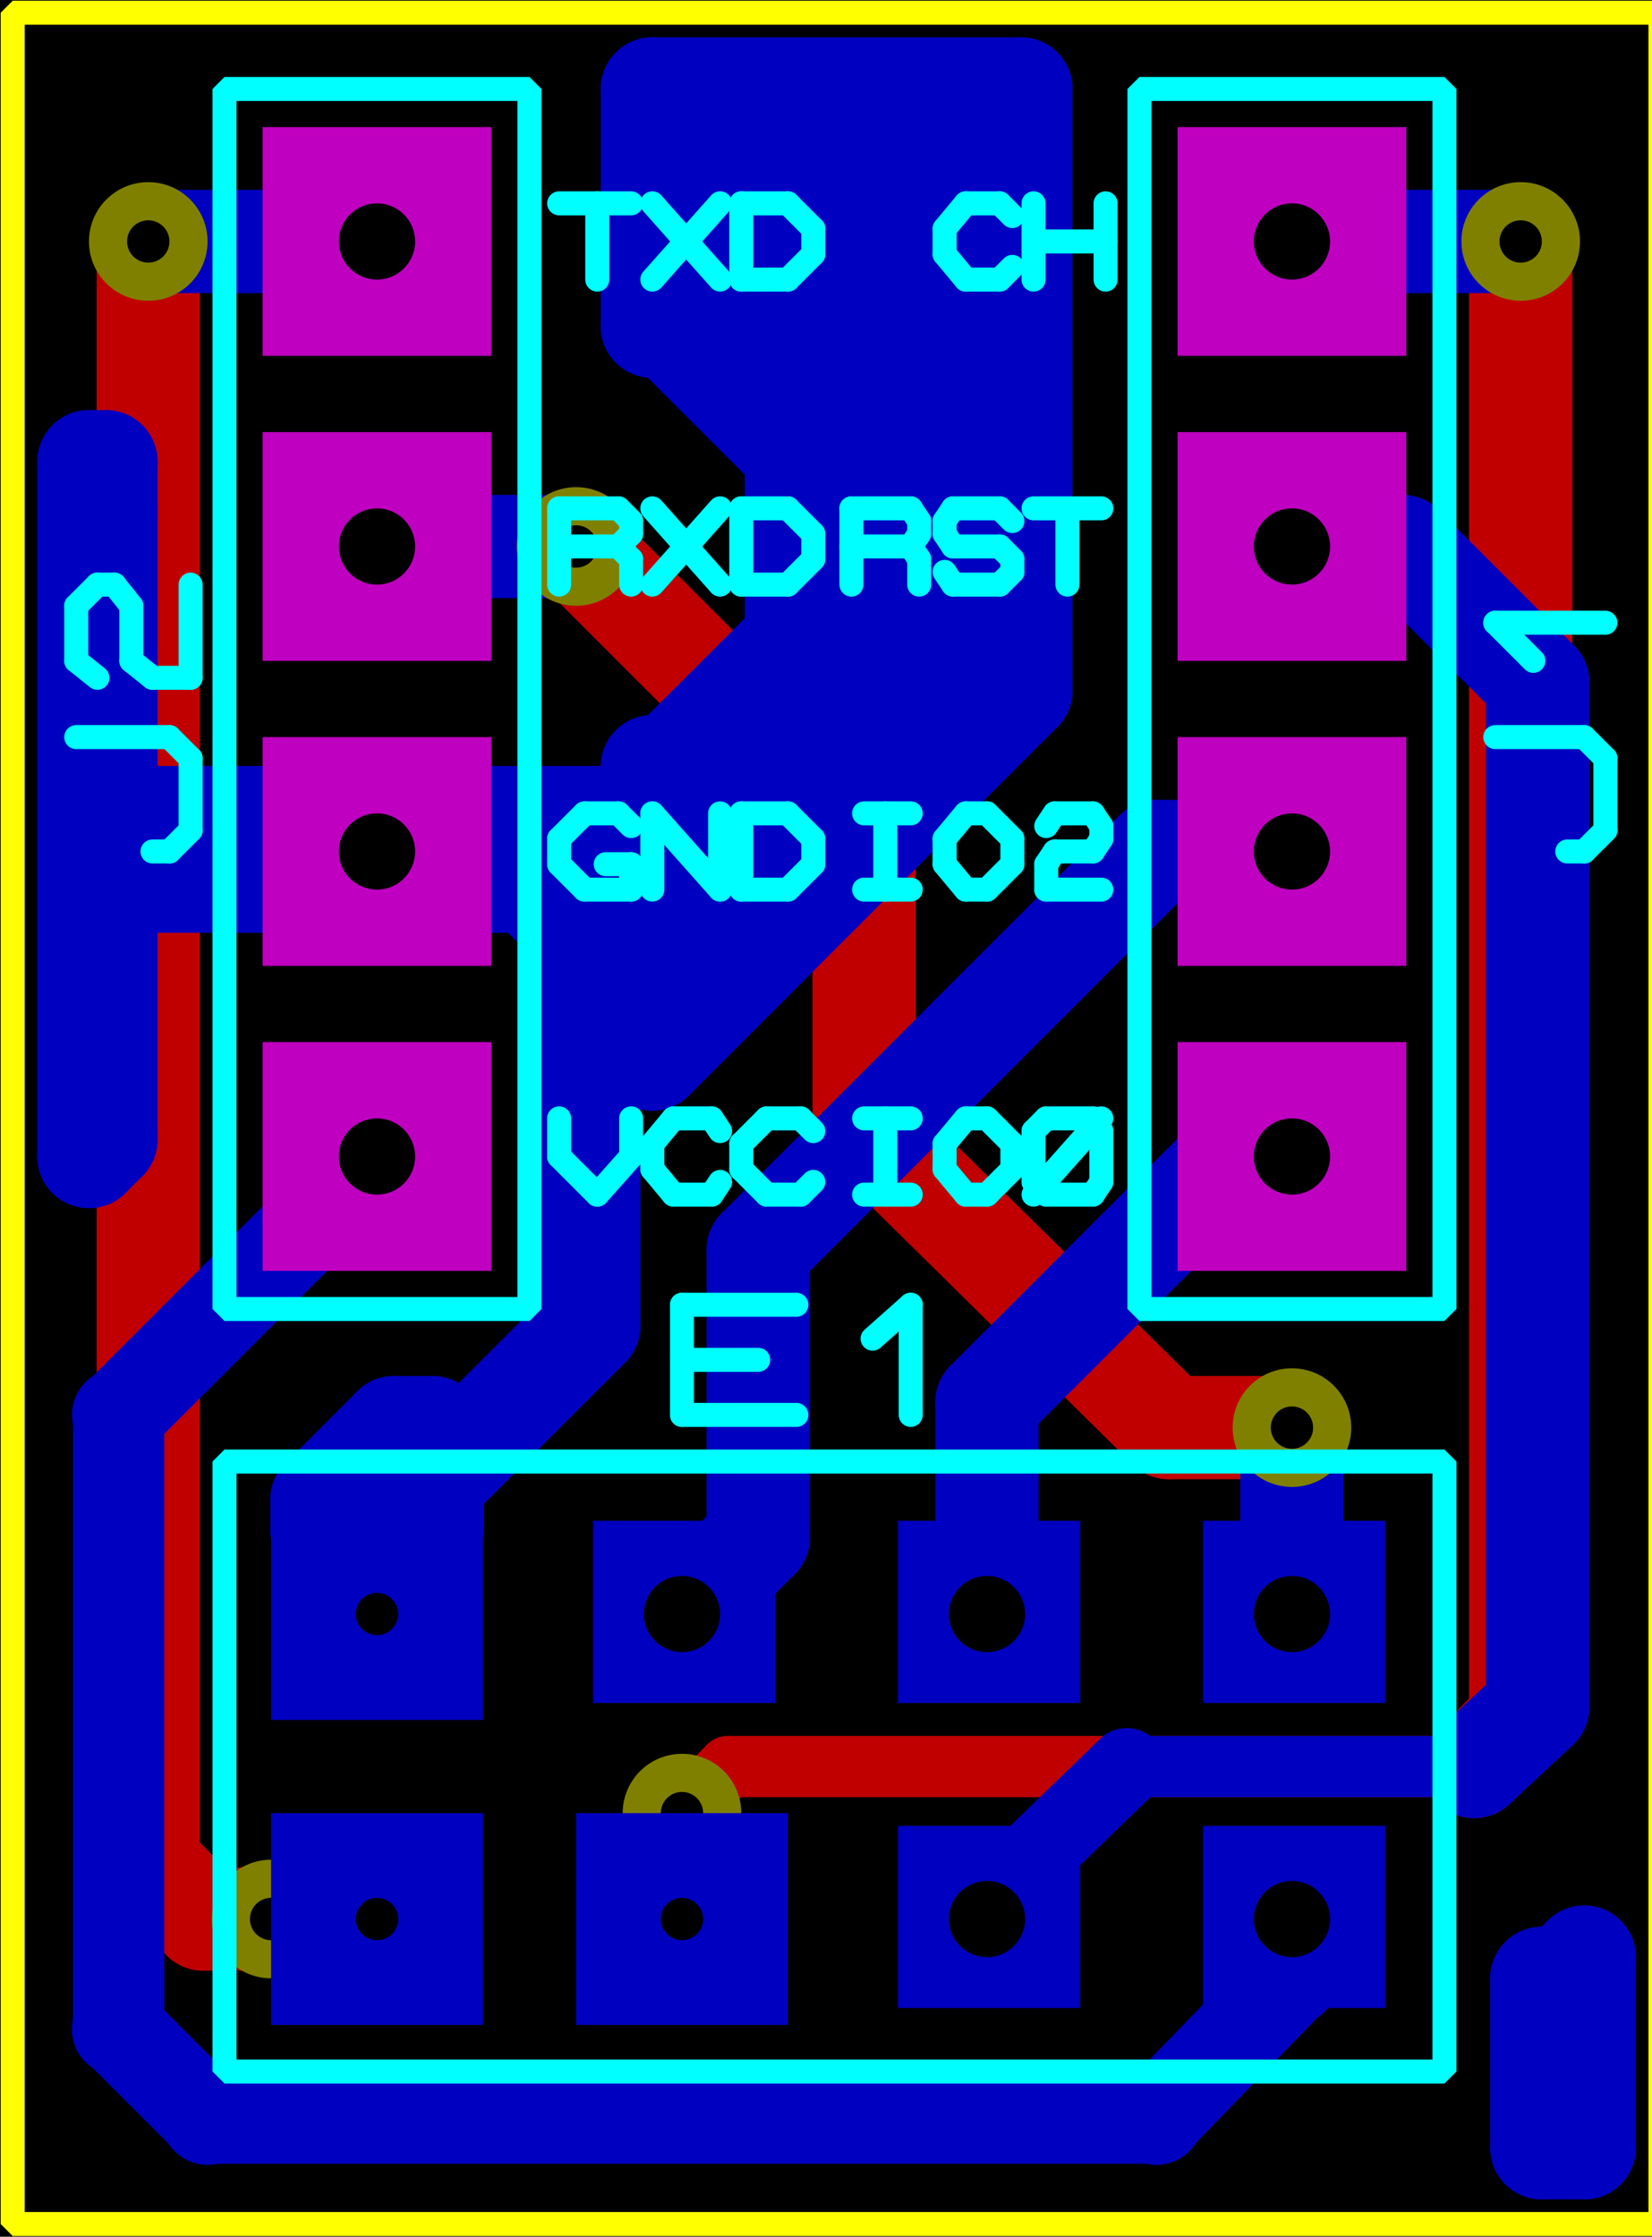 <?xml version="1.0" encoding="utf-8"?>
<!-- Generator: Adobe Illustrator 21.1.0, SVG Export Plug-In . SVG Version: 6.00 Build 0)  -->
<svg version="1.1" id="Capa_1" xmlns="http://www.w3.org/2000/svg" xmlns:xlink="http://www.w3.org/1999/xlink" x="0px" y="0px"
	 viewBox="0 0 39 52.8" style="enable-background:new 0 0 39 52.8;" xml:space="preserve">
<style type="text/css">
	.st0{fill:none;stroke:#C00000;stroke-width:2.438;stroke-linecap:round;stroke-linejoin:bevel;stroke-miterlimit:10;}
	.st1{fill-rule:evenodd;clip-rule:evenodd;fill:#C00000;}
	.st2{fill:none;stroke:#C00000;stroke-width:1.446;stroke-linecap:round;stroke-linejoin:bevel;stroke-miterlimit:10;}
	.st3{fill:none;stroke:#0000C0;stroke-width:2.438;stroke-linecap:round;stroke-linejoin:bevel;stroke-miterlimit:10;}
	.st4{fill-rule:evenodd;clip-rule:evenodd;fill:#0000C0;}
	.st5{fill:none;stroke:#0000C0;stroke-width:2.154;stroke-linecap:round;stroke-linejoin:bevel;stroke-miterlimit:10;}
	.st6{fill:none;stroke:#0000C0;stroke-width:1.814;stroke-linecap:round;stroke-linejoin:bevel;stroke-miterlimit:10;}
	.st7{fill:none;stroke:#0000C0;stroke-width:1.446;stroke-linecap:round;stroke-linejoin:bevel;stroke-miterlimit:10;}
	.st8{fill-rule:evenodd;clip-rule:evenodd;fill:#808000;}
	.st9{fill-rule:evenodd;clip-rule:evenodd;}
	.st10{fill:none;stroke:#0000C0;stroke-width:0.709;stroke-linecap:round;stroke-linejoin:bevel;stroke-miterlimit:10;}
	.st11{fill:#0000C0;}
	.st12{fill:#C000C0;}
	.st13{fill:none;stroke:#00FFFF;stroke-width:0.567;stroke-linecap:round;stroke-linejoin:bevel;stroke-miterlimit:10;}
	.st14{fill:none;stroke:#FFFF00;stroke-width:0.567;stroke-linecap:round;stroke-linejoin:bevel;stroke-miterlimit:10;}
</style>
<rect width="39.5" height="52.8"/>
<line class="st0" x1="30.5" y1="33.7" x2="27.6" y2="33.7"/>
<circle class="st1" cx="27.6" cy="33.7" r="1.2"/>
<line class="st0" x1="27.6" y1="33.7" x2="20.4" y2="26.6"/>
<circle class="st1" cx="20.4" cy="26.6" r="1.2"/>
<line class="st0" x1="20.4" y1="26.6" x2="20.4" y2="19.7"/>
<circle class="st1" cx="20.4" cy="19.7" r="1.2"/>
<line class="st0" x1="20.4" y1="19.7" x2="13.6" y2="12.9"/>
<line class="st0" x1="6.4" y1="45.3" x2="4.8" y2="45.3"/>
<circle class="st1" cx="4.8" cy="45.3" r="1.2"/>
<line class="st0" x1="4.8" y1="45.3" x2="3.5" y2="44"/>
<circle class="st1" cx="3.5" cy="44" r="1.2"/>
<line class="st0" x1="3.5" y1="44" x2="3.5" y2="5.7"/>
<circle class="st1" cx="34.8" cy="41.7" r="0.7"/>
<line class="st2" x1="16.1" y1="42.8" x2="17.2" y2="41.7"/>
<circle class="st1" cx="17.2" cy="41.7" r="0.7"/>
<line class="st2" x1="17.2" y1="41.7" x2="34.8" y2="41.7"/>
<circle class="st1" cx="34.8" cy="41.7" r="1.2"/>
<line class="st0" x1="34.8" y1="41.7" x2="35.9" y2="40.6"/>
<circle class="st1" cx="35.9" cy="40.6" r="1.2"/>
<line class="st0" x1="35.9" y1="40.6" x2="35.9" y2="5.7"/>
<line class="st3" x1="13.6" y1="12.9" x2="8.9" y2="12.9"/>
<line class="st3" x1="30.5" y1="38.1" x2="30.5" y2="33.7"/>
<path class="st3" d="M30.5,33.7"/>
<line class="st3" x1="8.9" y1="20.1" x2="11.8" y2="20.1"/>
<circle class="st4" cx="11.8" cy="20.1" r="1.2"/>
<line class="st3" x1="11.8" y1="20.1" x2="13.9" y2="22.2"/>
<circle class="st4" cx="13.9" cy="22.2" r="1.2"/>
<line class="st3" x1="13.9" y1="22.2" x2="13.9" y2="31.3"/>
<circle class="st4" cx="13.9" cy="31.3" r="1.2"/>
<line class="st3" x1="13.9" y1="31.3" x2="8.9" y2="36.3"/>
<circle class="st4" cx="8.9" cy="36.3" r="1.2"/>
<line class="st3" x1="8.9" y1="36.3" x2="8.9" y2="38.1"/>
<line class="st3" x1="16.1" y1="38.1" x2="17.9" y2="36.3"/>
<circle class="st4" cx="17.9" cy="36.3" r="1.2"/>
<line class="st3" x1="17.9" y1="36.3" x2="17.9" y2="29.5"/>
<circle class="st4" cx="17.9" cy="29.5" r="1.2"/>
<line class="st3" x1="17.9" y1="29.5" x2="27.3" y2="20.1"/>
<circle class="st4" cx="27.3" cy="20.1" r="1.2"/>
<line class="st3" x1="27.3" y1="20.1" x2="30.5" y2="20.1"/>
<line class="st3" x1="23.3" y1="38.1" x2="23.3" y2="33.1"/>
<circle class="st4" cx="23.3" cy="33.1" r="1.2"/>
<line class="st3" x1="23.3" y1="33.1" x2="29.1" y2="27.3"/>
<circle class="st4" cx="29.1" cy="27.3" r="1.2"/>
<line class="st3" x1="29.1" y1="27.3" x2="30.5" y2="27.3"/>
<line class="st3" x1="8.9" y1="45.3" x2="6.4" y2="45.3"/>
<line class="st3" x1="3.5" y1="5.7" x2="8.9" y2="5.7"/>
<circle class="st4" cx="4.9" cy="50" r="1.1"/>
<circle class="st4" cx="2.8" cy="47.9" r="1.1"/>
<line class="st5" x1="4.9" y1="50" x2="2.8" y2="47.9"/>
<circle class="st4" cx="2.8" cy="47.9" r="1.1"/>
<line class="st5" x1="2.8" y1="47.9" x2="2.8" y2="33.4"/>
<circle class="st4" cx="2.8" cy="33.4" r="1.1"/>
<line class="st5" x1="2.8" y1="33.4" x2="8.9" y2="27.3"/>
<circle class="st4" cx="27.3" cy="50" r="1.1"/>
<circle class="st4" cx="4.9" cy="50" r="1.1"/>
<line class="st5" x1="27.3" y1="50" x2="4.9" y2="50"/>
<circle class="st4" cx="30.5" cy="46.7" r="1.1"/>
<circle class="st4" cx="27.3" cy="50" r="1.1"/>
<line class="st5" x1="30.5" y1="46.7" x2="27.3" y2="50"/>
<circle class="st4" cx="30.5" cy="46.7" r="1.1"/>
<line class="st5" x1="30.5" y1="45.3" x2="30.5" y2="46.7"/>
<circle class="st4" cx="26.6" cy="41.7" r="0.9"/>
<line class="st6" x1="23.3" y1="45.3" x2="23.3" y2="44.9"/>
<circle class="st4" cx="23.3" cy="44.9" r="0.9"/>
<line class="st6" x1="23.3" y1="44.9" x2="26.6" y2="41.7"/>
<circle class="st4" cx="26.6" cy="41.7" r="0.7"/>
<circle class="st4" cx="34.8" cy="41.7" r="0.7"/>
<line class="st7" x1="26.6" y1="41.7" x2="34.8" y2="41.7"/>
<circle class="st4" cx="34.8" cy="41.7" r="1.2"/>
<line class="st3" x1="34.8" y1="41.7" x2="36.3" y2="40.3"/>
<circle class="st4" cx="36.3" cy="40.3" r="1.2"/>
<line class="st3" x1="36.3" y1="40.3" x2="36.3" y2="16.1"/>
<circle class="st4" cx="36.3" cy="16.1" r="1.2"/>
<line class="st3" x1="36.3" y1="16.1" x2="33.1" y2="12.9"/>
<circle class="st4" cx="33.1" cy="12.9" r="1.2"/>
<line class="st3" x1="33.1" y1="12.9" x2="30.5" y2="12.9"/>
<line class="st3" x1="16.1" y1="45.3" x2="16.1" y2="42.8"/>
<line class="st3" x1="35.9" y1="5.7" x2="30.5" y2="5.7"/>
<circle class="st8" cx="30.5" cy="33.7" r="1.1"/>
<circle class="st9" cx="30.5" cy="33.7" r="0.3"/>
<circle class="st8" cx="30.5" cy="33.7" r="1.4"/>
<circle class="st9" cx="30.5" cy="33.7" r="0.5"/>
<circle class="st8" cx="13.6" cy="12.9" r="1.4"/>
<circle class="st9" cx="13.6" cy="12.9" r="0.5"/>
<circle class="st8" cx="6.4" cy="45.3" r="1.4"/>
<circle class="st9" cx="6.4" cy="45.3" r="0.5"/>
<circle class="st8" cx="3.5" cy="5.7" r="1.4"/>
<circle class="st9" cx="3.5" cy="5.7" r="0.5"/>
<circle class="st8" cx="16.1" cy="42.8" r="1.4"/>
<circle class="st9" cx="16.1" cy="42.8" r="0.5"/>
<circle class="st8" cx="35.9" cy="5.7" r="1.4"/>
<circle class="st9" cx="35.9" cy="5.7" r="0.5"/>
<polygon class="st4" points="24.1,12.1 24.1,16.3 15.4,25 15.4,20.8 11.6,20.8 11.6,19.3 15.4,19.3 15.4,18.1 15.8,18.1 18.8,15.1 
	18.8,10.7 15.8,7.7 15.4,7.7 15.4,2.1 24.1,2.1 "/>
<circle class="st4" cx="24.1" cy="12.1" r="1.2"/>
<line class="st3" x1="24.1" y1="12.1" x2="24.1" y2="16.3"/>
<circle class="st4" cx="24.1" cy="16.3" r="1.2"/>
<line class="st3" x1="24.1" y1="16.3" x2="15.4" y2="25"/>
<circle class="st4" cx="15.4" cy="25" r="1.2"/>
<line class="st3" x1="15.4" y1="25" x2="15.4" y2="20.8"/>
<circle class="st4" cx="15.4" cy="20.8" r="1.2"/>
<line class="st3" x1="15.4" y1="20.8" x2="11.6" y2="20.8"/>
<circle class="st4" cx="11.6" cy="20.8" r="1.2"/>
<line class="st3" x1="11.6" y1="20.8" x2="11.6" y2="19.3"/>
<circle class="st4" cx="11.6" cy="19.3" r="1.2"/>
<line class="st3" x1="11.6" y1="19.3" x2="15.4" y2="19.3"/>
<circle class="st4" cx="15.4" cy="19.3" r="1.2"/>
<line class="st3" x1="15.4" y1="19.3" x2="15.4" y2="18.1"/>
<circle class="st4" cx="15.4" cy="18.1" r="1.2"/>
<line class="st3" x1="15.4" y1="18.1" x2="15.8" y2="18.1"/>
<circle class="st4" cx="15.8" cy="18.1" r="1.2"/>
<line class="st3" x1="15.8" y1="18.1" x2="18.8" y2="15.1"/>
<circle class="st4" cx="18.8" cy="15.1" r="1.2"/>
<line class="st3" x1="18.8" y1="15.1" x2="18.8" y2="10.7"/>
<circle class="st4" cx="18.8" cy="10.7" r="1.2"/>
<line class="st3" x1="18.8" y1="10.7" x2="15.8" y2="7.7"/>
<circle class="st4" cx="15.8" cy="7.7" r="1.2"/>
<line class="st3" x1="15.8" y1="7.7" x2="15.4" y2="7.7"/>
<circle class="st4" cx="15.4" cy="7.7" r="1.2"/>
<line class="st3" x1="15.4" y1="7.7" x2="15.4" y2="2.1"/>
<circle class="st4" cx="15.4" cy="2.1" r="1.2"/>
<line class="st3" x1="15.4" y1="2.1" x2="24.1" y2="2.1"/>
<circle class="st4" cx="24.1" cy="2.1" r="1.2"/>
<line class="st3" x1="24.1" y1="2.1" x2="24.1" y2="12.1"/>
<polygon class="st4" points="2.5,12.1 2.5,19.3 6.3,19.3 6.3,20.8 2.5,20.8 2.5,26.9 2.1,27.3 2.1,10.9 2.5,10.9 "/>
<circle class="st4" cx="2.5" cy="12.1" r="1.2"/>
<line class="st3" x1="2.5" y1="12.1" x2="2.5" y2="19.3"/>
<circle class="st4" cx="2.5" cy="19.3" r="1.2"/>
<line class="st3" x1="2.5" y1="19.3" x2="6.3" y2="19.3"/>
<circle class="st4" cx="6.3" cy="19.3" r="1.2"/>
<line class="st3" x1="6.3" y1="19.3" x2="6.3" y2="20.8"/>
<circle class="st4" cx="6.3" cy="20.8" r="1.2"/>
<line class="st3" x1="6.3" y1="20.8" x2="2.5" y2="20.8"/>
<circle class="st4" cx="2.5" cy="20.8" r="1.2"/>
<line class="st3" x1="2.5" y1="20.8" x2="2.5" y2="26.9"/>
<circle class="st4" cx="2.5" cy="26.9" r="1.2"/>
<line class="st3" x1="2.5" y1="26.9" x2="2.1" y2="27.3"/>
<circle class="st4" cx="2.1" cy="27.3" r="1.2"/>
<line class="st3" x1="2.1" y1="27.3" x2="2.1" y2="10.9"/>
<circle class="st4" cx="2.1" cy="10.9" r="1.2"/>
<line class="st3" x1="2.1" y1="10.9" x2="2.5" y2="10.9"/>
<circle class="st4" cx="2.5" cy="10.9" r="1.2"/>
<line class="st3" x1="2.5" y1="10.9" x2="2.5" y2="12.1"/>
<polygon class="st4" points="37.4,50.7 36.4,50.7 36.4,46.7 36.9,46.7 37.4,46.2 "/>
<circle class="st4" cx="37.4" cy="50.7" r="1.2"/>
<line class="st3" x1="37.4" y1="50.7" x2="36.4" y2="50.7"/>
<circle class="st4" cx="36.4" cy="50.7" r="1.2"/>
<line class="st3" x1="36.4" y1="50.7" x2="36.4" y2="46.7"/>
<circle class="st4" cx="36.4" cy="46.7" r="1.2"/>
<line class="st3" x1="36.4" y1="46.7" x2="36.9" y2="46.7"/>
<circle class="st4" cx="36.9" cy="46.7" r="1.2"/>
<line class="st3" x1="36.9" y1="46.7" x2="37.4" y2="46.2"/>
<circle class="st4" cx="37.4" cy="46.2" r="1.2"/>
<line class="st3" x1="37.4" y1="46.2" x2="37.4" y2="50.7"/>
<polygon class="st4" points="10.2,36.1 9.9,35.8 8,35.8 7.6,36.1 7.6,35.4 9.3,33.7 10.2,33.7 "/>
<circle class="st4" cx="10.2" cy="36.1" r="1.2"/>
<line class="st3" x1="10.2" y1="36.1" x2="9.9" y2="35.8"/>
<circle class="st4" cx="9.9" cy="35.8" r="1.2"/>
<line class="st3" x1="9.9" y1="35.8" x2="8" y2="35.8"/>
<circle class="st4" cx="8" cy="35.8" r="1.2"/>
<line class="st3" x1="8" y1="35.8" x2="7.6" y2="36.1"/>
<circle class="st4" cx="7.6" cy="36.1" r="1.2"/>
<line class="st3" x1="7.6" y1="36.1" x2="7.6" y2="35.4"/>
<circle class="st4" cx="7.6" cy="35.4" r="1.2"/>
<line class="st3" x1="7.6" y1="35.4" x2="9.3" y2="33.7"/>
<circle class="st4" cx="9.3" cy="33.7" r="1.2"/>
<line class="st3" x1="9.3" y1="33.7" x2="10.2" y2="33.7"/>
<circle class="st4" cx="10.2" cy="33.7" r="1.2"/>
<line class="st3" x1="10.2" y1="33.7" x2="10.2" y2="36.1"/>
<circle class="st4" cx="8.9" cy="38.1" r="0.3"/>
<line class="st10" x1="8.9" y1="35.8" x2="8.9" y2="38.1"/>
<circle class="st4" cx="8.9" cy="20.1" r="0.3"/>
<line class="st10" x1="6.3" y1="20.1" x2="8.9" y2="20.1"/>
<circle class="st4" cx="8.9" cy="20.1" r="0.3"/>
<line class="st10" x1="11.6" y1="20.1" x2="8.9" y2="20.1"/>
<rect x="6.4" y="42.8" class="st11" width="5" height="5"/>
<circle class="st9" cx="8.9" cy="45.3" r="0.5"/>
<rect x="13.6" y="42.8" class="st11" width="5" height="5"/>
<circle class="st9" cx="16.1" cy="45.3" r="0.5"/>
<rect x="21.2" y="43.1" class="st11" width="4.3" height="4.3"/>
<circle class="st9" cx="23.3" cy="45.3" r="0.9"/>
<rect x="28.4" y="43.1" class="st11" width="4.3" height="4.3"/>
<circle class="st9" cx="30.5" cy="45.3" r="0.9"/>
<rect x="6.4" y="35.6" class="st11" width="5" height="5"/>
<circle class="st9" cx="8.9" cy="38.1" r="0.5"/>
<rect x="14" y="35.9" class="st11" width="4.3" height="4.3"/>
<circle class="st9" cx="16.1" cy="38.1" r="0.9"/>
<rect x="21.2" y="35.9" class="st11" width="4.3" height="4.3"/>
<circle class="st9" cx="23.3" cy="38.1" r="0.9"/>
<rect x="28.4" y="35.9" class="st11" width="4.3" height="4.3"/>
<circle class="st9" cx="30.5" cy="38.1" r="0.9"/>
<rect x="27.8" y="3" class="st12" width="5.4" height="5.4"/>
<circle class="st9" cx="30.5" cy="5.7" r="0.9"/>
<rect x="27.8" y="10.2" class="st12" width="5.4" height="5.4"/>
<circle class="st9" cx="30.5" cy="12.9" r="0.9"/>
<rect x="27.8" y="17.4" class="st12" width="5.4" height="5.4"/>
<circle class="st9" cx="30.5" cy="20.1" r="0.9"/>
<rect x="27.8" y="24.6" class="st12" width="5.4" height="5.4"/>
<circle class="st9" cx="30.5" cy="27.3" r="0.9"/>
<rect x="6.2" y="3" class="st12" width="5.4" height="5.4"/>
<circle class="st9" cx="8.9" cy="5.7" r="0.9"/>
<rect x="6.2" y="10.2" class="st12" width="5.4" height="5.4"/>
<circle class="st9" cx="8.9" cy="12.9" r="0.9"/>
<rect x="6.2" y="17.4" class="st12" width="5.4" height="5.4"/>
<circle class="st9" cx="8.9" cy="20.1" r="0.9"/>
<rect x="6.2" y="24.6" class="st12" width="5.4" height="5.4"/>
<circle class="st9" cx="8.9" cy="27.3" r="0.9"/>
<rect x="5.3" y="34.5" class="st13" width="28.8" height="14.4"/>
<line class="st13" x1="18.8" y1="33.4" x2="16.1" y2="33.4"/>
<line class="st13" x1="16.1" y1="33.4" x2="16.1" y2="30.8"/>
<line class="st13" x1="16.1" y1="30.8" x2="18.8" y2="30.8"/>
<line class="st13" x1="16.1" y1="32.1" x2="17.9" y2="32.1"/>
<line class="st13" x1="20.6" y1="31.6" x2="21.5" y2="30.8"/>
<line class="st13" x1="21.5" y1="30.8" x2="21.5" y2="33.4"/>
<rect x="26.9" y="2.1" class="st13" width="7.2" height="28.8"/>
<line class="st13" x1="37" y1="20.1" x2="37.4" y2="20.1"/>
<line class="st13" x1="37.4" y1="20.1" x2="37.9" y2="19.6"/>
<line class="st13" x1="37.9" y1="19.6" x2="37.9" y2="17.9"/>
<line class="st13" x1="37.9" y1="17.9" x2="37.4" y2="17.4"/>
<line class="st13" x1="37.4" y1="17.4" x2="35.3" y2="17.4"/>
<line class="st13" x1="36.2" y1="15.6" x2="35.3" y2="14.7"/>
<line class="st13" x1="35.3" y1="14.7" x2="37.9" y2="14.7"/>
<rect x="5.3" y="2.1" class="st13" width="7.2" height="28.8"/>
<line class="st13" x1="3.6" y1="20.1" x2="4" y2="20.1"/>
<line class="st13" x1="4" y1="20.1" x2="4.5" y2="19.6"/>
<line class="st13" x1="4.5" y1="19.6" x2="4.5" y2="17.9"/>
<line class="st13" x1="4.5" y1="17.9" x2="4" y2="17.4"/>
<line class="st13" x1="4" y1="17.4" x2="1.8" y2="17.4"/>
<line class="st13" x1="2.3" y1="16" x2="1.8" y2="15.6"/>
<line class="st13" x1="1.8" y1="15.6" x2="1.8" y2="14.3"/>
<line class="st13" x1="1.8" y1="14.3" x2="2.3" y2="13.8"/>
<line class="st13" x1="2.3" y1="13.8" x2="2.7" y2="13.8"/>
<line class="st13" x1="2.7" y1="13.8" x2="3.1" y2="14.3"/>
<line class="st13" x1="3.1" y1="14.3" x2="3.1" y2="15.6"/>
<line class="st13" x1="3.1" y1="15.6" x2="3.6" y2="16"/>
<line class="st13" x1="3.6" y1="16" x2="4.5" y2="16"/>
<line class="st13" x1="4.5" y1="16" x2="4.5" y2="13.8"/>
<rect x="0.3" y="0.3" class="st14" width="38.9" height="52.2"/>
<line class="st13" x1="13.2" y1="26.4" x2="13.2" y2="27.3"/>
<line class="st13" x1="13.2" y1="27.3" x2="14.1" y2="28.2"/>
<line class="st13" x1="14.1" y1="28.2" x2="14.9" y2="27.3"/>
<line class="st13" x1="14.9" y1="27.3" x2="14.9" y2="26.4"/>
<line class="st13" x1="17" y1="27.9" x2="16.8" y2="28.2"/>
<line class="st13" x1="16.8" y1="28.2" x2="15.9" y2="28.2"/>
<line class="st13" x1="15.9" y1="28.2" x2="15.4" y2="27.6"/>
<line class="st13" x1="15.4" y1="27.6" x2="15.4" y2="27"/>
<line class="st13" x1="15.4" y1="27" x2="15.9" y2="26.4"/>
<line class="st13" x1="15.9" y1="26.4" x2="16.8" y2="26.4"/>
<line class="st13" x1="16.8" y1="26.4" x2="17" y2="26.7"/>
<line class="st13" x1="19.2" y1="27.9" x2="18.9" y2="28.2"/>
<line class="st13" x1="18.9" y1="28.2" x2="18.1" y2="28.2"/>
<line class="st13" x1="18.1" y1="28.2" x2="17.5" y2="27.6"/>
<line class="st13" x1="17.5" y1="27.6" x2="17.5" y2="27"/>
<line class="st13" x1="17.5" y1="27" x2="18.1" y2="26.4"/>
<line class="st13" x1="18.1" y1="26.4" x2="18.9" y2="26.4"/>
<line class="st13" x1="18.9" y1="26.4" x2="19.2" y2="26.7"/>
<line class="st13" x1="14.3" y1="20.4" x2="14.9" y2="20.4"/>
<line class="st13" x1="14.9" y1="20.4" x2="14.9" y2="21"/>
<line class="st13" x1="14.9" y1="21" x2="13.8" y2="21"/>
<line class="st13" x1="13.8" y1="21" x2="13.2" y2="20.4"/>
<line class="st13" x1="13.2" y1="20.4" x2="13.2" y2="19.8"/>
<line class="st13" x1="13.2" y1="19.8" x2="13.8" y2="19.2"/>
<line class="st13" x1="13.8" y1="19.2" x2="14.6" y2="19.2"/>
<line class="st13" x1="14.6" y1="19.2" x2="14.9" y2="19.5"/>
<line class="st13" x1="15.4" y1="21" x2="15.4" y2="19.2"/>
<line class="st13" x1="15.4" y1="19.2" x2="17" y2="21"/>
<line class="st13" x1="17" y1="21" x2="17" y2="19.2"/>
<line class="st13" x1="17.5" y1="21" x2="17.5" y2="19.2"/>
<line class="st13" x1="17.5" y1="19.2" x2="18.6" y2="19.2"/>
<line class="st13" x1="18.6" y1="19.2" x2="19.2" y2="19.8"/>
<line class="st13" x1="19.2" y1="19.8" x2="19.2" y2="20.4"/>
<line class="st13" x1="19.2" y1="20.4" x2="18.6" y2="21"/>
<line class="st13" x1="18.6" y1="21" x2="17.5" y2="21"/>
<line class="st13" x1="13.2" y1="13.8" x2="13.2" y2="12"/>
<line class="st13" x1="13.2" y1="12" x2="14.6" y2="12"/>
<line class="st13" x1="14.6" y1="12" x2="14.9" y2="12.3"/>
<line class="st13" x1="14.9" y1="12.3" x2="14.9" y2="12.6"/>
<line class="st13" x1="14.9" y1="12.6" x2="14.6" y2="12.9"/>
<line class="st13" x1="14.6" y1="12.9" x2="13.2" y2="12.9"/>
<line class="st13" x1="14.6" y1="12.9" x2="14.9" y2="13.2"/>
<line class="st13" x1="14.9" y1="13.2" x2="14.9" y2="13.8"/>
<line class="st13" x1="15.4" y1="12" x2="17" y2="13.8"/>
<line class="st13" x1="15.4" y1="13.8" x2="17" y2="12"/>
<line class="st13" x1="17.5" y1="13.8" x2="17.5" y2="12"/>
<line class="st13" x1="17.5" y1="12" x2="18.6" y2="12"/>
<line class="st13" x1="18.6" y1="12" x2="19.2" y2="12.6"/>
<line class="st13" x1="19.2" y1="12.6" x2="19.2" y2="13.2"/>
<line class="st13" x1="19.2" y1="13.2" x2="18.6" y2="13.8"/>
<line class="st13" x1="18.6" y1="13.8" x2="17.5" y2="13.8"/>
<line class="st13" x1="13.2" y1="4.8" x2="14.9" y2="4.8"/>
<line class="st13" x1="14.1" y1="4.8" x2="14.1" y2="6.6"/>
<line class="st13" x1="15.4" y1="4.8" x2="17" y2="6.6"/>
<line class="st13" x1="15.4" y1="6.6" x2="17" y2="4.8"/>
<line class="st13" x1="17.5" y1="6.6" x2="17.5" y2="4.8"/>
<line class="st13" x1="17.5" y1="4.8" x2="18.6" y2="4.8"/>
<line class="st13" x1="18.6" y1="4.8" x2="19.2" y2="5.4"/>
<line class="st13" x1="19.2" y1="5.4" x2="19.2" y2="6"/>
<line class="st13" x1="19.2" y1="6" x2="18.6" y2="6.6"/>
<line class="st13" x1="18.6" y1="6.6" x2="17.5" y2="6.6"/>
<line class="st13" x1="23.9" y1="6.3" x2="23.6" y2="6.6"/>
<line class="st13" x1="23.6" y1="6.6" x2="22.8" y2="6.6"/>
<line class="st13" x1="22.8" y1="6.6" x2="22.3" y2="6"/>
<line class="st13" x1="22.3" y1="6" x2="22.3" y2="5.4"/>
<line class="st13" x1="22.3" y1="5.4" x2="22.8" y2="4.8"/>
<line class="st13" x1="22.8" y1="4.8" x2="23.6" y2="4.8"/>
<line class="st13" x1="23.6" y1="4.8" x2="23.9" y2="5.1"/>
<line class="st13" x1="24.4" y1="6.6" x2="24.4" y2="4.8"/>
<line class="st13" x1="26.1" y1="4.8" x2="26.1" y2="6.6"/>
<line class="st13" x1="24.4" y1="5.7" x2="26.1" y2="5.7"/>
<line class="st13" x1="20.1" y1="13.8" x2="20.1" y2="12"/>
<line class="st13" x1="20.1" y1="12" x2="21.5" y2="12"/>
<line class="st13" x1="21.5" y1="12" x2="21.7" y2="12.3"/>
<line class="st13" x1="21.7" y1="12.3" x2="21.7" y2="12.6"/>
<line class="st13" x1="21.7" y1="12.6" x2="21.5" y2="12.9"/>
<line class="st13" x1="21.5" y1="12.9" x2="20.1" y2="12.9"/>
<line class="st13" x1="21.5" y1="12.9" x2="21.7" y2="13.2"/>
<line class="st13" x1="21.7" y1="13.2" x2="21.7" y2="13.8"/>
<line class="st13" x1="22.3" y1="13.5" x2="22.5" y2="13.8"/>
<line class="st13" x1="22.5" y1="13.8" x2="23.6" y2="13.8"/>
<line class="st13" x1="23.6" y1="13.8" x2="23.9" y2="13.5"/>
<line class="st13" x1="23.9" y1="13.5" x2="23.9" y2="13.2"/>
<line class="st13" x1="23.9" y1="13.2" x2="23.6" y2="12.9"/>
<line class="st13" x1="23.6" y1="12.9" x2="22.5" y2="12.9"/>
<line class="st13" x1="22.5" y1="12.9" x2="22.3" y2="12.6"/>
<line class="st13" x1="22.3" y1="12.6" x2="22.3" y2="12.3"/>
<line class="st13" x1="22.3" y1="12.3" x2="22.5" y2="12"/>
<line class="st13" x1="22.5" y1="12" x2="23.6" y2="12"/>
<line class="st13" x1="23.6" y1="12" x2="23.9" y2="12.3"/>
<line class="st13" x1="24.4" y1="12" x2="26" y2="12"/>
<line class="st13" x1="25.2" y1="12" x2="25.2" y2="13.8"/>
<line class="st13" x1="20.4" y1="19.2" x2="21.5" y2="19.2"/>
<line class="st13" x1="20.9" y1="19.2" x2="20.9" y2="21"/>
<line class="st13" x1="20.4" y1="21" x2="21.5" y2="21"/>
<line class="st13" x1="22.3" y1="19.8" x2="22.8" y2="19.2"/>
<line class="st13" x1="22.8" y1="19.2" x2="23.3" y2="19.2"/>
<line class="st13" x1="23.3" y1="19.2" x2="23.9" y2="19.8"/>
<line class="st13" x1="23.9" y1="19.8" x2="23.9" y2="20.4"/>
<line class="st13" x1="23.9" y1="20.4" x2="23.3" y2="21"/>
<line class="st13" x1="23.3" y1="21" x2="22.8" y2="21"/>
<line class="st13" x1="22.8" y1="21" x2="22.3" y2="20.4"/>
<line class="st13" x1="22.3" y1="20.4" x2="22.3" y2="19.8"/>
<line class="st13" x1="24.7" y1="19.5" x2="24.9" y2="19.2"/>
<line class="st13" x1="24.9" y1="19.2" x2="25.8" y2="19.2"/>
<line class="st13" x1="25.8" y1="19.2" x2="26" y2="19.5"/>
<line class="st13" x1="26" y1="19.5" x2="26" y2="19.8"/>
<line class="st13" x1="26" y1="19.8" x2="25.8" y2="20.1"/>
<line class="st13" x1="25.8" y1="20.1" x2="24.9" y2="20.1"/>
<line class="st13" x1="24.9" y1="20.1" x2="24.7" y2="20.4"/>
<line class="st13" x1="24.7" y1="20.4" x2="24.7" y2="21"/>
<line class="st13" x1="24.7" y1="21" x2="26" y2="21"/>
<line class="st13" x1="20.4" y1="26.4" x2="21.5" y2="26.4"/>
<line class="st13" x1="20.9" y1="26.4" x2="20.9" y2="28.2"/>
<line class="st13" x1="20.4" y1="28.2" x2="21.5" y2="28.2"/>
<line class="st13" x1="22.3" y1="27" x2="22.8" y2="26.4"/>
<line class="st13" x1="22.8" y1="26.4" x2="23.3" y2="26.4"/>
<line class="st13" x1="23.3" y1="26.4" x2="23.9" y2="27"/>
<line class="st13" x1="23.9" y1="27" x2="23.9" y2="27.6"/>
<line class="st13" x1="23.9" y1="27.6" x2="23.3" y2="28.2"/>
<line class="st13" x1="23.3" y1="28.2" x2="22.8" y2="28.2"/>
<line class="st13" x1="22.8" y1="28.2" x2="22.3" y2="27.6"/>
<line class="st13" x1="22.3" y1="27.6" x2="22.3" y2="27"/>
<line class="st13" x1="24.4" y1="27.9" x2="24.4" y2="26.7"/>
<line class="st13" x1="24.4" y1="26.7" x2="24.7" y2="26.4"/>
<line class="st13" x1="24.7" y1="26.4" x2="25.8" y2="26.4"/>
<line class="st13" x1="25.8" y1="26.4" x2="26" y2="26.7"/>
<line class="st13" x1="26" y1="26.7" x2="26" y2="27.9"/>
<line class="st13" x1="26" y1="27.9" x2="25.8" y2="28.2"/>
<line class="st13" x1="25.8" y1="28.2" x2="24.7" y2="28.2"/>
<line class="st13" x1="24.7" y1="28.2" x2="24.4" y2="27.9"/>
<line class="st13" x1="24.4" y1="28.2" x2="26" y2="26.4"/>
</svg>
